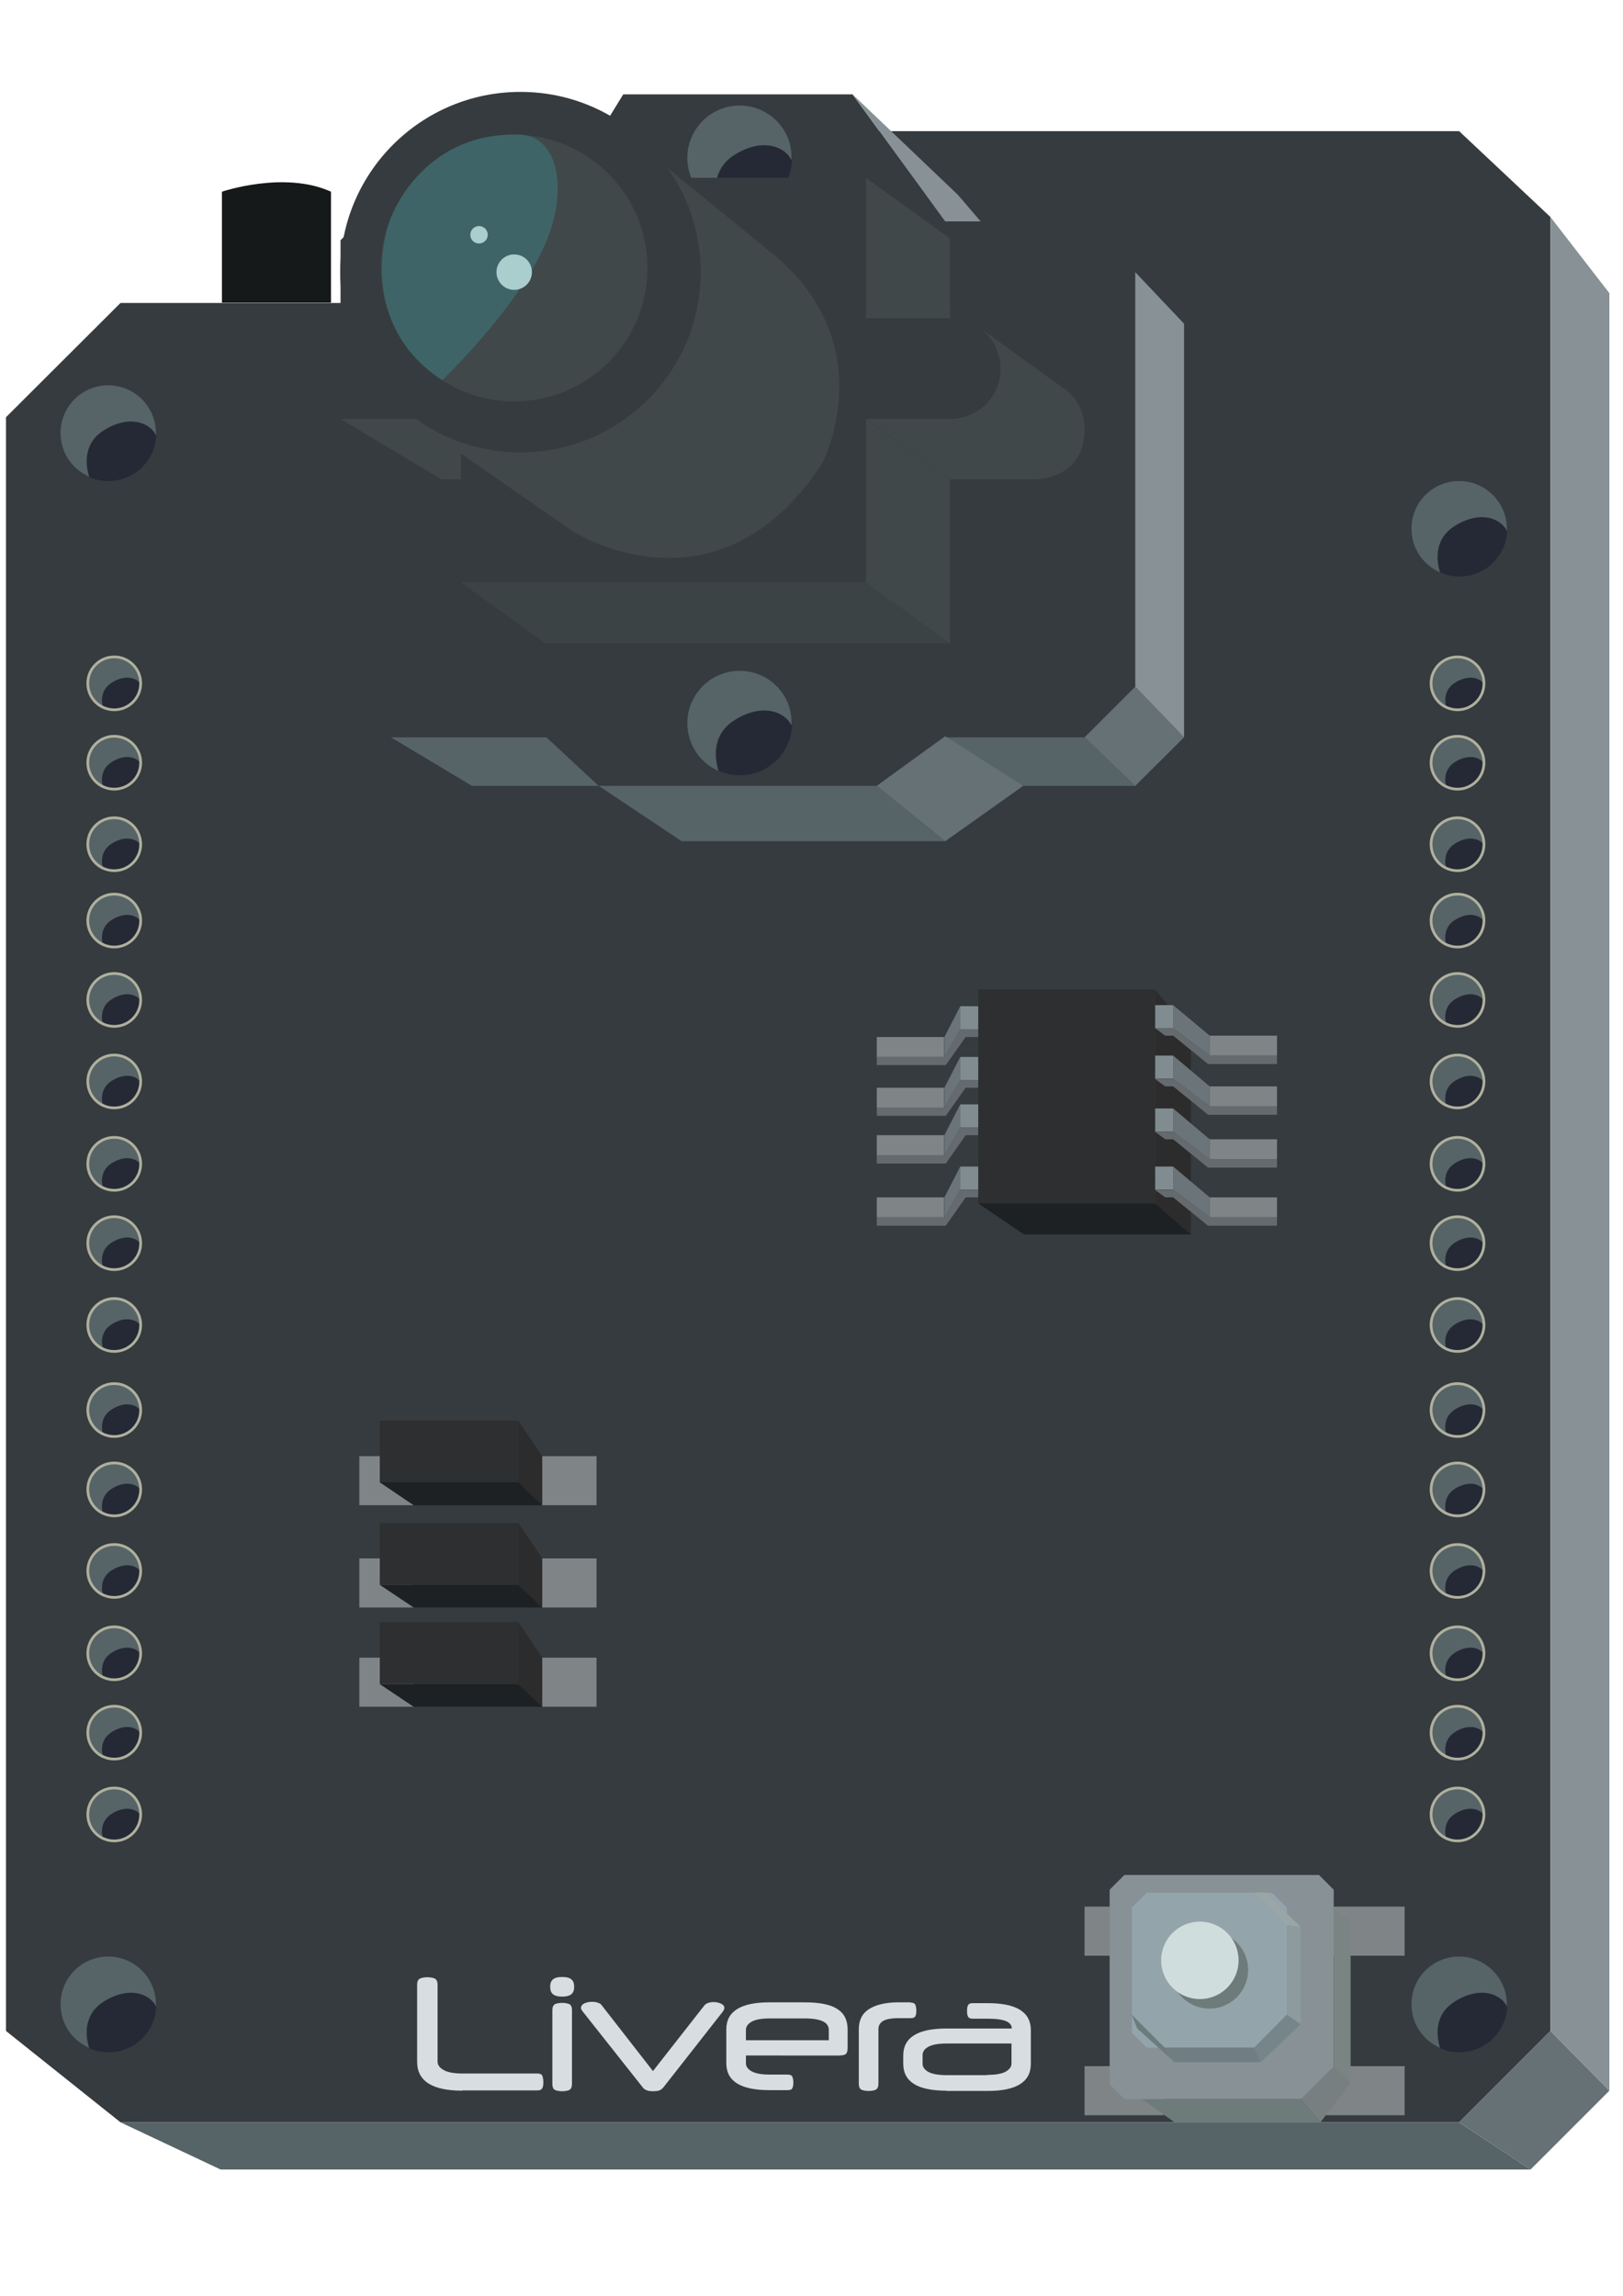 <?xml version="1.0" encoding="utf-8"?>
<!-- Generator: Adobe Illustrator 19.0.0, SVG Export Plug-In . SVG Version: 6.00 Build 0)  -->
<svg version="1.1" id="图层_1" xmlns="http://www.w3.org/2000/svg" xmlns:xlink="http://www.w3.org/1999/xlink" x="0px" y="0px"
	 viewBox="0 0 595.3 841.9" style="enable-background:new 0 0 595.3 841.9;" xml:space="preserve">
<style type="text/css">
	.st0{fill:#353B3E;}
	.st1{fill:#566367;}
	.st2{fill:#667175;}
	.st3{fill:#879196;}
	.st4{fill:#D7DDE0;}
	.st5{fill:#252835;}
	.st6{fill:#41484A;}
	.st7{fill:#3C4345;}
	.st8{fill:#3E6467;}
	.st9{fill:#AACDCE;}
	.st10{fill:#7F8487;}
	.st11{fill:none;stroke:#AFB09D;stroke-miterlimit:10;}
	.st12{fill:#2D2F30;}
	.st13{fill:#2C2C2D;}
	.st14{fill:#1E2123;}
	.st15{fill:#656A6E;}
	.st16{fill:#808C8F;}
	.st17{fill:#6B7478;}
	.st18{fill:#94A4AB;}
	.st19{fill:#707D82;}
	.st20{fill:#768589;}
	.st21{fill:#8D9B9E;}
	.st22{fill:#99A5A7;}
	.st23{fill:#6C7C7D;}
	.st24{fill:#6E7B7B;}
	.st25{fill:#D0DDDD;}
	.st26{fill:#787F80;}
	.st27{fill:#7A8483;}
	.st28{fill:#15191A;}
</style>
<g id="XMLID_379_">
	<g id="XMLID_381_">
		<polygon id="XMLID_666_" class="st0" points="44.2,111.1 136.5,111.1 191.1,48.1 535.2,48.1 568.7,79.6 568.7,744.8 535.2,778.3 
			44.2,778.3 2.2,744.8 2.2,153 		"/>
		<polygon id="XMLID_665_" class="st1" points="44.2,778.3 80.9,795.6 561.4,795.6 535.2,778.3 		"/>
		<polygon id="XMLID_664_" class="st2" points="561.4,795.6 590.3,766.7 568.7,744.8 535.2,778.3 		"/>
		<polygon id="XMLID_663_" class="st3" points="590.3,766.7 590.3,107.5 568.7,79.6 568.7,744.8 		"/>
		<g id="XMLID_378_">
			<path id="XMLID_667_" class="st4" d="M169.6,766.7c-11,0-16.6-3.5-16.6-10.6v-28.3c0-1.1,0.3-1.8,1-2.2c0.6-0.3,1.5-0.5,2.7-0.5
				c1.2,0,2.2,0.2,2.8,0.5c0.6,0.3,1,1.1,1,2.2V756c0,1.2,0.7,2.3,2.2,3.1c1.5,0.9,3.9,1.3,7.1,1.3h27.4c0.9,0,1.5,0.3,1.7,0.8
				s0.4,1.3,0.4,2.3c0,1-0.1,1.8-0.4,2.3c-0.3,0.5-0.8,0.8-1.7,0.8H169.6z"/>
			<path id="XMLID_669_" class="st4" d="M201.8,728.6c0-1.2,0.3-2.1,1-2.7c0.7-0.6,1.8-0.9,3.4-0.9c1.6,0,2.7,0.3,3.4,0.9
				c0.7,0.6,1,1.5,1,2.7c0,1.2-0.3,2.1-1,2.7c-0.7,0.6-1.8,0.9-3.4,0.9c-1.6,0-2.7-0.3-3.4-0.9C202.1,730.7,201.8,729.8,201.8,728.6
				z M209.8,764.2c0,1.1-0.3,1.8-0.9,2.2c-0.6,0.3-1.5,0.5-2.7,0.5c-1.2,0-2.1-0.2-2.7-0.5c-0.6-0.3-0.9-1.1-0.9-2.2v-27
				c0-1.1,0.3-1.8,0.9-2.2c0.6-0.3,1.5-0.5,2.7-0.5c1.2,0,2.1,0.2,2.7,0.5c0.6,0.3,0.9,1.1,0.9,2.2V764.2z"/>
			<path id="XMLID_672_" class="st4" d="M239.5,766.9c-1,0-1.8-0.1-2.4-0.4c-0.6-0.2-1.1-0.6-1.5-1.2l-22-27.8
				c-0.3-0.4-0.5-0.8-0.5-1.2c0-0.6,0.4-1.2,1.2-1.6c0.8-0.4,1.8-0.6,3-0.6c0.6,0,1.3,0.1,1.9,0.3c0.7,0.2,1.2,0.5,1.6,1.1l18.7,24
				l18.8-24c0.4-0.5,0.9-0.8,1.5-1c0.6-0.2,1.2-0.3,1.9-0.3c1,0,2,0.2,2.8,0.6c0.8,0.4,1.2,0.9,1.2,1.5c0,0.4-0.2,0.8-0.5,1.3
				l-21.8,27.8c-0.4,0.5-0.9,0.9-1.5,1.2C241.3,766.8,240.5,766.9,239.5,766.9z"/>
			<path id="XMLID_674_" class="st4" d="M273.6,753.8v2.9c0,1.1,0.7,2.1,2.1,2.9c1.4,0.8,3.7,1.2,6.8,1.2h6.4c0.9,0,1.4,0.2,1.7,0.7
				c0.2,0.5,0.4,1.2,0.4,2.1c0,1-0.1,1.7-0.4,2.2c-0.2,0.5-0.8,0.7-1.7,0.7h-6.7c-10.6,0-15.8-3.3-15.8-9.9v-12.4
				c0-6.6,5.3-9.9,15.8-9.9h12.9c5.6,0,9.6,0.8,12.1,2.5c2.5,1.6,3.7,4.1,3.7,7.5v6.6c0,1.1-0.2,1.9-0.6,2.3
				c-0.4,0.4-1.3,0.6-2.7,0.6H273.6z M273.6,748.2H304v-3.8c0-1.3-0.7-2.4-2.1-3.1s-3.7-1.1-6.9-1.1h-12.5c-3.1,0-5.4,0.4-6.8,1.2
				c-1.4,0.8-2.1,1.8-2.1,3V748.2z"/>
			<path id="XMLID_677_" class="st4" d="M334,734.4c0.9,0,1.4,0.2,1.7,0.7c0.2,0.5,0.4,1.2,0.4,2.2s-0.1,1.7-0.4,2.1
				c-0.2,0.5-0.8,0.7-1.7,0.7h-4.4c-2.8,0-4.7,0.4-5.8,1.1c-1.1,0.7-1.6,1.7-1.6,3v19.9c0,1.1-0.3,1.8-0.9,2.2
				c-0.6,0.3-1.5,0.5-2.7,0.5c-1.2,0-2.1-0.2-2.7-0.5c-0.6-0.3-0.9-1.1-0.9-2.2v-19.9c0-3.3,1.2-5.8,3.7-7.4
				c2.5-1.6,6.1-2.5,10.8-2.5H334z"/>
			<path id="XMLID_679_" class="st4" d="M347.1,766.7c-10.6,0-15.8-3.3-15.8-9.9v-3c0-6.6,5.3-9.9,15.8-9.9h24v-0.1
				c0-1.1-0.7-2-2.1-2.6c-1.4-0.6-3.7-0.9-6.9-0.9h-5.3c-0.9,0-1.4-0.2-1.7-0.7c-0.3-0.5-0.4-1.2-0.4-2.1c0-1,0.1-1.7,0.4-2.2
				c0.3-0.5,0.8-0.7,1.7-0.7h5.5c10.6,0,15.8,3.3,15.8,9.9v12.4c0,6.6-5.3,9.9-15.8,9.9H347.1z M362.1,760.9c3.1,0,5.4-0.4,6.8-1.2
				c1.4-0.8,2.1-1.8,2.1-2.9v-7.4h-23.7c-3.1,0-5.4,0.4-6.8,1.2c-1.4,0.8-2.1,1.8-2.1,3v3.3c0,1.1,0.7,2.1,2.1,2.9
				c1.4,0.8,3.7,1.2,6.8,1.2H362.1z"/>
		</g>
		<g id="XMLID_659_">
			<path id="XMLID_661_" class="st5" d="M37.9,734.2c-7.9,5.1-6.3,13.5-5.2,16.9c2.2,1,4.5,1.5,7.1,1.5c9.4,0,17.1-7.4,17.5-16.7
				C55.2,731.5,47.6,728,37.9,734.2z"/>
			<path id="XMLID_660_" class="st1" d="M39.7,717.5c-9.7,0-17.5,7.8-17.5,17.5c0,7.2,4.3,13.3,10.5,16c-1.1-3.4-2.7-11.8,5.2-16.9
				c9.7-6.2,17.3-2.7,19.3,1.7c0-0.3,0-0.5,0-0.8C57.2,725.4,49.4,717.5,39.7,717.5z"/>
		</g>
		<g id="XMLID_656_">
			<path id="XMLID_658_" class="st5" d="M533.4,734.2c-7.9,5.1-6.3,13.5-5.2,16.9c2.2,1,4.5,1.5,7.1,1.5c9.4,0,17.1-7.4,17.5-16.7
				C550.6,731.5,543,728,533.4,734.2z"/>
			<path id="XMLID_657_" class="st1" d="M535.2,717.5c-9.7,0-17.5,7.8-17.5,17.5c0,7.2,4.3,13.3,10.5,16c-1.1-3.4-2.7-11.8,5.2-16.9
				c9.7-6.2,17.3-2.7,19.3,1.7c0-0.3,0-0.5,0-0.8C552.7,725.4,544.8,717.5,535.2,717.5z"/>
		</g>
		<g id="XMLID_653_">
			<path id="XMLID_655_" class="st5" d="M37.9,158c-7.9,5.1-6.3,13.5-5.2,16.9c2.2,1,4.5,1.5,7.1,1.5c9.4,0,17.1-7.4,17.5-16.7
				C55.2,155.3,47.6,151.8,37.9,158z"/>
			<path id="XMLID_654_" class="st1" d="M39.7,141.3c-9.7,0-17.5,7.8-17.5,17.5c0,7.2,4.3,13.3,10.5,16c-1.1-3.4-2.7-11.8,5.2-16.9
				c9.7-6.2,17.3-2.7,19.3,1.7c0-0.3,0-0.5,0-0.8C57.2,149.2,49.4,141.3,39.7,141.3z"/>
		</g>
		<g id="XMLID_650_">
			<path id="XMLID_652_" class="st5" d="M533.4,193c-7.9,5.1-6.3,13.5-5.2,16.9c2.2,1,4.5,1.5,7.1,1.5c9.4,0,17.1-7.4,17.5-16.7
				C550.6,190.3,543,186.8,533.4,193z"/>
			<path id="XMLID_651_" class="st1" d="M535.2,176.4c-9.7,0-17.5,7.8-17.5,17.5c0,7.2,4.3,13.3,10.5,16c-1.1-3.4-2.7-11.8,5.2-16.9
				c9.7-6.2,17.3-2.7,19.3,1.7c0-0.3,0-0.5,0-0.8C552.7,184.2,544.8,176.4,535.2,176.4z"/>
		</g>
		<g id="XMLID_623_">
			<g id="XMLID_632_">
				<path id="XMLID_649_" class="st0" d="M409.5,270.4H131.8c-2.7-2.7-4.2-4.2-6.9-6.9V88.1c2.7-2.7,4.2-4.2,6.9-6.9h277.7
					c2.7,2.7,4.2,4.2,6.9,6.9v175.4C413.7,266.2,412.2,267.7,409.5,270.4z"/>
				<polygon id="XMLID_648_" class="st1" points="143.4,270.4 173.1,288.2 416.4,288.2 397.8,270.4 				"/>
				<polygon id="XMLID_647_" class="st2" points="416.4,288.2 434.3,270.4 416.4,251.8 397.8,270.4 				"/>
				<polygon id="XMLID_646_" class="st3" points="434.3,270.4 434.3,118.7 416.4,99.8 416.4,251.8 				"/>
				<polyline id="XMLID_645_" class="st0" points="346.7,81.2 312.7,34.6 228.6,34.6 200,81.2 				"/>
				<polygon id="XMLID_644_" class="st0" points="200,270 219.6,288.2 321.6,288.2 346.7,270 				"/>
				<polygon id="XMLID_643_" class="st1" points="219.6,288.2 250,308.5 346.7,308.5 321.6,288.2 				"/>
				<polygon id="XMLID_642_" class="st2" points="346.7,270 321.6,288.2 346.7,308.5 375.3,288.2 				"/>
				<path id="XMLID_641_" class="st2" d="M312.7,34.6"/>
				<path id="XMLID_640_" class="st2" d="M312.7,34.6"/>
				<polygon id="XMLID_639_" class="st3" points="346.7,81.2 359.7,81.2 351.3,71.4 312.7,34.6 				"/>
				<g id="XMLID_636_">
					<path id="XMLID_638_" class="st5" d="M269.4,56.9c-8.6,5.5-6.9,14.8-5.7,18.5c2.4,1,5,1.6,7.7,1.6c10.3,0,18.7-8.1,19.1-18.3
						C288.2,54,279.9,50.2,269.4,56.9z"/>
					<path id="XMLID_637_" class="st1" d="M271.3,38.7c-10.6,0-19.2,8.6-19.2,19.2c0,7.8,4.7,14.6,11.4,17.5
						c-1.2-3.7-2.9-13,5.7-18.5c10.6-6.8,18.9-2.9,21.1,1.8c0-0.3,0-0.6,0-0.9C290.5,47.3,281.9,38.7,271.3,38.7z"/>
				</g>
				<g id="XMLID_633_">
					<path id="XMLID_635_" class="st5" d="M269.4,264.2c-8.6,5.5-6.9,14.8-5.7,18.5c2.4,1,5,1.6,7.7,1.6c10.3,0,18.7-8.1,19.1-18.3
						C288.2,261.3,279.9,257.5,269.4,264.2z"/>
					<path id="XMLID_634_" class="st1" d="M271.3,246c-10.6,0-19.2,8.6-19.2,19.2c0,7.8,4.7,14.6,11.4,17.5
						c-1.2-3.7-2.9-13,5.7-18.5c10.6-6.8,18.9-2.9,21.1,1.8c0-0.3,0-0.6,0-0.9C290.5,254.6,281.9,246,271.3,246z"/>
				</g>
			</g>
			<path id="XMLID_631_" class="st6" d="M348.4,175.8h31c0,0,18.4,0.3,18.4-18.4c0,0,0.3-9.3-7-14.5l-31.6-22.8
				c0,0-5.4,27.5-10.6,33.4h-31L348.4,175.8z"/>
			<path id="XMLID_630_" class="st0" d="M348.5,116.7h-31V65.2H169.1v51.6H131c-10.2,0-18.4,8.2-18.4,18.4s8.2,18.4,18.4,18.4h38.1
				v60.1h148.5v-60.1h31c10.2,0,18.4-8.2,18.4-18.4S358.7,116.7,348.5,116.7z"/>
			<polygon id="XMLID_629_" class="st7" points="169.1,213.6 200,235.9 348.4,235.9 317.6,213.6 			"/>
			<polygon id="XMLID_628_" class="st6" points="317.6,213.6 317.6,153.6 348.4,175.8 348.4,235.9 			"/>
			<polygon id="XMLID_627_" class="st6" points="317.6,65.2 348.4,87.4 348.5,116.7 317.6,116.7 			"/>
			<polygon id="XMLID_626_" class="st6" points="169.1,153.6 169.1,175.8 161.9,175.8 124.8,153.6 			"/>
			<path id="XMLID_625_" class="st6" d="M156.9,157.9l53,36.8c0,0,52.7,34.3,91.6-24.6c0,0,22.5-42.7-17.2-76.3L224,44.6
				L156.9,157.9z"/>
			<circle id="XMLID_624_" class="st0" cx="190.9" cy="99.8" r="66.1"/>
		</g>
		<circle id="XMLID_622_" class="st6" cx="188.6" cy="98.3" r="48.9"/>
		<path id="XMLID_621_" class="st8" d="M162.2,139.4c0,0,26.1-24.7,37.1-48.4c9.7-20.9,5.5-41-8.4-41.6
			c-29.6-1.2-43.4,20.1-47.6,30.7C139,90.8,134.5,121.6,162.2,139.4z"/>
		<circle id="XMLID_620_" class="st9" cx="188.6" cy="99.8" r="6.5"/>
		<circle id="XMLID_619_" class="st9" cx="175.7" cy="86.1" r="3.2"/>
		<rect id="XMLID_618_" x="486.2" y="699.2" class="st10" width="29" height="18"/>
		<rect id="XMLID_617_" x="486.2" y="757.7" class="st10" width="29" height="18"/>
		<rect id="XMLID_616_" x="397.8" y="699.2" class="st10" width="29" height="18"/>
		<rect id="XMLID_615_" x="397.8" y="757.7" class="st10" width="29" height="18"/>
		<g id="XMLID_539_">
			<g id="XMLID_610_">
				<g id="XMLID_612_">
					<path id="XMLID_614_" class="st5" d="M533.6,665.1c-4.5,2.9-3.6,7.7-3,9.6c1.2,0.5,2.6,0.8,4,0.8c5.4,0,9.7-4.2,9.9-9.5
						C543.4,663.6,539.1,661.6,533.6,665.1z"/>
					<path id="XMLID_613_" class="st1" d="M534.6,655.7c-5.5,0-10,4.5-10,10c0,4.1,2.4,7.6,6,9.1c-0.6-1.9-1.5-6.7,3-9.6
						c5.5-3.5,9.8-1.5,11,0.9c0-0.1,0-0.3,0-0.4C544.6,660.1,540.1,655.7,534.6,655.7z"/>
				</g>
				<circle id="XMLID_611_" class="st11" cx="534.6" cy="665.4" r="9.7"/>
			</g>
			<g id="XMLID_605_">
				<g id="XMLID_607_">
					<path id="XMLID_609_" class="st5" d="M533.6,635.2c-4.5,2.9-3.6,7.7-3,9.6c1.2,0.5,2.6,0.8,4,0.8c5.4,0,9.7-4.2,9.9-9.5
						C543.4,633.7,539.1,631.7,533.6,635.2z"/>
					<path id="XMLID_608_" class="st1" d="M534.6,625.7c-5.5,0-10,4.5-10,10c0,4.1,2.4,7.6,6,9.1c-0.6-1.9-1.5-6.7,3-9.6
						c5.5-3.5,9.8-1.5,11,0.9c0-0.1,0-0.3,0-0.4C544.6,630.2,540.1,625.7,534.6,625.7z"/>
				</g>
				<circle id="XMLID_606_" class="st11" cx="534.6" cy="635.4" r="9.7"/>
			</g>
			<g id="XMLID_600_">
				<g id="XMLID_602_">
					<path id="XMLID_604_" class="st5" d="M533.6,606.1c-4.5,2.9-3.6,7.7-3,9.6c1.2,0.5,2.6,0.8,4,0.8c5.4,0,9.7-4.2,9.9-9.5
						C543.4,604.6,539.1,602.6,533.6,606.1z"/>
					<path id="XMLID_603_" class="st1" d="M534.6,596.6c-5.5,0-10,4.5-10,10c0,4.1,2.4,7.6,6,9.1c-0.6-1.9-1.5-6.7,3-9.6
						c5.5-3.5,9.8-1.5,11,0.9c0-0.1,0-0.3,0-0.4C544.6,601.1,540.1,596.6,534.6,596.6z"/>
				</g>
				<circle id="XMLID_601_" class="st11" cx="534.6" cy="606.3" r="9.7"/>
			</g>
			<g id="XMLID_595_">
				<g id="XMLID_597_">
					<path id="XMLID_599_" class="st5" d="M533.6,575.9c-4.5,2.9-3.6,7.7-3,9.6c1.2,0.5,2.6,0.8,4,0.8c5.4,0,9.7-4.2,9.9-9.5
						C543.4,574.4,539.1,572.4,533.6,575.9z"/>
					<path id="XMLID_598_" class="st1" d="M534.6,566.4c-5.5,0-10,4.5-10,10c0,4.1,2.4,7.6,6,9.1c-0.6-1.9-1.5-6.7,3-9.6
						c5.5-3.5,9.8-1.5,11,0.9c0-0.1,0-0.3,0-0.4C544.6,570.9,540.1,566.4,534.6,566.4z"/>
				</g>
				<circle id="XMLID_596_" class="st11" cx="534.6" cy="576.1" r="9.7"/>
			</g>
			<g id="XMLID_590_">
				<g id="XMLID_592_">
					<path id="XMLID_594_" class="st5" d="M533.6,545.9c-4.5,2.9-3.6,7.7-3,9.6c1.2,0.5,2.6,0.8,4,0.8c5.4,0,9.7-4.2,9.9-9.5
						C543.4,544.4,539.1,542.4,533.6,545.9z"/>
					<path id="XMLID_593_" class="st1" d="M534.6,536.5c-5.5,0-10,4.5-10,10c0,4.1,2.4,7.6,6,9.1c-0.6-1.9-1.5-6.7,3-9.6
						c5.5-3.5,9.8-1.5,11,0.9c0-0.1,0-0.3,0-0.4C544.6,540.9,540.1,536.5,534.6,536.5z"/>
				</g>
				<circle id="XMLID_591_" class="st11" cx="534.6" cy="546.2" r="9.7"/>
			</g>
			<g id="XMLID_585_">
				<g id="XMLID_587_">
					<path id="XMLID_589_" class="st5" d="M533.6,516.9c-4.5,2.9-3.6,7.7-3,9.6c1.2,0.5,2.6,0.8,4,0.8c5.4,0,9.7-4.2,9.9-9.5
						C543.4,515.3,539.1,513.3,533.6,516.9z"/>
					<path id="XMLID_588_" class="st1" d="M534.6,507.4c-5.5,0-10,4.5-10,10c0,4.1,2.4,7.6,6,9.1c-0.6-1.9-1.5-6.7,3-9.6
						c5.5-3.5,9.8-1.5,11,0.9c0-0.1,0-0.3,0-0.4C544.6,511.9,540.1,507.4,534.6,507.4z"/>
				</g>
				<circle id="XMLID_586_" class="st11" cx="534.6" cy="517.1" r="9.7"/>
			</g>
			<g id="XMLID_580_">
				<g id="XMLID_582_">
					<path id="XMLID_584_" class="st5" d="M533.6,485.6c-4.5,2.9-3.6,7.7-3,9.6c1.2,0.5,2.6,0.8,4,0.8c5.4,0,9.7-4.2,9.9-9.5
						C543.4,484.1,539.1,482.1,533.6,485.6z"/>
					<path id="XMLID_583_" class="st1" d="M534.6,476.2c-5.5,0-10,4.5-10,10c0,4.1,2.4,7.6,6,9.1c-0.6-1.9-1.5-6.7,3-9.6
						c5.5-3.5,9.8-1.5,11,0.9c0-0.1,0-0.3,0-0.4C544.6,480.6,540.1,476.2,534.6,476.2z"/>
				</g>
				<circle id="XMLID_581_" class="st11" cx="534.6" cy="485.9" r="9.7"/>
			</g>
			<g id="XMLID_575_">
				<g id="XMLID_577_">
					<path id="XMLID_579_" class="st5" d="M533.6,455.7c-4.5,2.9-3.6,7.7-3,9.6c1.2,0.5,2.6,0.8,4,0.8c5.4,0,9.7-4.2,9.9-9.5
						C543.4,454.2,539.1,452.2,533.6,455.7z"/>
					<path id="XMLID_578_" class="st1" d="M534.6,446.2c-5.5,0-10,4.5-10,10c0,4.1,2.4,7.6,6,9.1c-0.6-1.9-1.5-6.7,3-9.6
						c5.5-3.5,9.8-1.5,11,0.9c0-0.1,0-0.3,0-0.4C544.6,450.7,540.1,446.2,534.6,446.2z"/>
				</g>
				<circle id="XMLID_576_" class="st11" cx="534.6" cy="455.9" r="9.7"/>
			</g>
			<g id="XMLID_570_">
				<g id="XMLID_572_">
					<path id="XMLID_574_" class="st5" d="M533.6,426.6c-4.5,2.9-3.6,7.7-3,9.6c1.2,0.5,2.6,0.8,4,0.8c5.4,0,9.7-4.2,9.9-9.5
						C543.4,425.1,539.1,423.1,533.6,426.6z"/>
					<path id="XMLID_573_" class="st1" d="M534.6,417.1c-5.5,0-10,4.5-10,10c0,4.1,2.4,7.6,6,9.1c-0.6-1.9-1.5-6.7,3-9.6
						c5.5-3.5,9.8-1.5,11,0.9c0-0.1,0-0.3,0-0.4C544.6,421.6,540.1,417.1,534.6,417.1z"/>
				</g>
				<circle id="XMLID_571_" class="st11" cx="534.6" cy="426.8" r="9.7"/>
			</g>
			<g id="XMLID_565_">
				<g id="XMLID_567_">
					<path id="XMLID_569_" class="st5" d="M533.6,396.4c-4.5,2.9-3.6,7.7-3,9.6c1.2,0.5,2.6,0.8,4,0.8c5.4,0,9.7-4.2,9.9-9.5
						C543.4,394.9,539.1,392.9,533.6,396.4z"/>
					<path id="XMLID_568_" class="st1" d="M534.6,386.9c-5.5,0-10,4.5-10,10c0,4.1,2.4,7.6,6,9.1c-0.6-1.9-1.5-6.7,3-9.6
						c5.5-3.5,9.8-1.5,11,0.9c0-0.1,0-0.3,0-0.4C544.6,391.4,540.1,386.9,534.6,386.9z"/>
				</g>
				<circle id="XMLID_566_" class="st11" cx="534.6" cy="396.6" r="9.7"/>
			</g>
			<g id="XMLID_560_">
				<g id="XMLID_562_">
					<path id="XMLID_564_" class="st5" d="M533.6,366.5c-4.5,2.9-3.6,7.7-3,9.6c1.2,0.5,2.6,0.8,4,0.8c5.4,0,9.7-4.2,9.9-9.5
						C543.4,364.9,539.1,362.9,533.6,366.5z"/>
					<path id="XMLID_563_" class="st1" d="M534.6,357c-5.5,0-10,4.5-10,10c0,4.1,2.4,7.6,6,9.1c-0.6-1.9-1.5-6.7,3-9.6
						c5.5-3.5,9.8-1.5,11,0.9c0-0.1,0-0.3,0-0.4C544.6,361.4,540.1,357,534.6,357z"/>
				</g>
				<circle id="XMLID_561_" class="st11" cx="534.6" cy="366.7" r="9.7"/>
			</g>
			<g id="XMLID_555_">
				<g id="XMLID_557_">
					<path id="XMLID_559_" class="st5" d="M533.6,337.4c-4.5,2.9-3.6,7.7-3,9.6c1.2,0.5,2.6,0.8,4,0.8c5.4,0,9.7-4.2,9.9-9.5
						C543.4,335.8,539.1,333.8,533.6,337.4z"/>
					<path id="XMLID_558_" class="st1" d="M534.6,327.9c-5.5,0-10,4.5-10,10c0,4.1,2.4,7.6,6,9.1c-0.6-1.9-1.5-6.7,3-9.6
						c5.5-3.5,9.8-1.5,11,0.9c0-0.1,0-0.3,0-0.4C544.6,332.4,540.1,327.9,534.6,327.9z"/>
				</g>
				<circle id="XMLID_556_" class="st11" cx="534.6" cy="337.6" r="9.7"/>
			</g>
			<g id="XMLID_550_">
				<g id="XMLID_552_">
					<path id="XMLID_554_" class="st5" d="M533.6,309.4c-4.5,2.9-3.6,7.7-3,9.6c1.2,0.5,2.6,0.8,4,0.8c5.4,0,9.7-4.2,9.9-9.5
						C543.4,307.8,539.1,305.8,533.6,309.4z"/>
					<path id="XMLID_553_" class="st1" d="M534.6,299.9c-5.5,0-10,4.5-10,10c0,4.1,2.4,7.6,6,9.1c-0.6-1.9-1.5-6.7,3-9.6
						c5.5-3.5,9.8-1.5,11,0.9c0-0.1,0-0.3,0-0.4C544.6,304.4,540.1,299.9,534.6,299.9z"/>
				</g>
				<circle id="XMLID_551_" class="st11" cx="534.6" cy="309.6" r="9.7"/>
			</g>
			<g id="XMLID_545_">
				<g id="XMLID_547_">
					<path id="XMLID_549_" class="st5" d="M533.6,279.4c-4.5,2.9-3.6,7.7-3,9.6c1.2,0.5,2.6,0.8,4,0.8c5.4,0,9.7-4.2,9.9-9.5
						C543.4,277.9,539.1,275.9,533.6,279.4z"/>
					<path id="XMLID_548_" class="st1" d="M534.6,270c-5.5,0-10,4.5-10,10c0,4.1,2.4,7.6,6,9.1c-0.6-1.9-1.5-6.7,3-9.6
						c5.5-3.5,9.8-1.5,11,0.9c0-0.1,0-0.3,0-0.4C544.6,274.4,540.1,270,534.6,270z"/>
				</g>
				<circle id="XMLID_546_" class="st11" cx="534.6" cy="279.7" r="9.7"/>
			</g>
			<g id="XMLID_540_">
				<g id="XMLID_542_">
					<path id="XMLID_544_" class="st5" d="M533.6,250.3c-4.5,2.9-3.6,7.7-3,9.6c1.2,0.5,2.6,0.8,4,0.8c5.4,0,9.7-4.2,9.9-9.5
						C543.4,248.8,539.1,246.8,533.6,250.3z"/>
					<path id="XMLID_543_" class="st1" d="M534.6,240.9c-5.5,0-10,4.5-10,10c0,4.1,2.4,7.6,6,9.1c-0.6-1.9-1.5-6.7,3-9.6
						c5.5-3.5,9.8-1.5,11,0.9c0-0.1,0-0.3,0-0.4C544.6,245.3,540.1,240.9,534.6,240.9z"/>
				</g>
				<circle id="XMLID_541_" class="st11" cx="534.6" cy="250.6" r="9.7"/>
			</g>
		</g>
		<g id="XMLID_463_">
			<g id="XMLID_534_">
				<g id="XMLID_536_">
					<path id="XMLID_538_" class="st5" d="M40.9,665.1c-4.5,2.9-3.6,7.7-3,9.6c1.2,0.5,2.6,0.8,4,0.8c5.4,0,9.7-4.2,9.9-9.5
						C50.8,663.6,46.4,661.6,40.9,665.1z"/>
					<path id="XMLID_537_" class="st1" d="M41.9,655.7c-5.5,0-10,4.5-10,10c0,4.1,2.4,7.6,6,9.1c-0.6-1.9-1.5-6.7,3-9.6
						c5.5-3.5,9.8-1.5,11,0.9c0-0.1,0-0.3,0-0.4C51.9,660.1,47.5,655.7,41.9,655.7z"/>
				</g>
				<circle id="XMLID_535_" class="st11" cx="41.9" cy="665.4" r="9.7"/>
			</g>
			<g id="XMLID_529_">
				<g id="XMLID_531_">
					<path id="XMLID_533_" class="st5" d="M40.9,635.2c-4.5,2.9-3.6,7.7-3,9.6c1.2,0.5,2.6,0.8,4,0.8c5.4,0,9.7-4.2,9.9-9.5
						C50.8,633.7,46.4,631.7,40.9,635.2z"/>
					<path id="XMLID_532_" class="st1" d="M41.9,625.7c-5.5,0-10,4.5-10,10c0,4.1,2.4,7.6,6,9.1c-0.6-1.9-1.5-6.7,3-9.6
						c5.5-3.5,9.8-1.5,11,0.9c0-0.1,0-0.3,0-0.4C51.9,630.2,47.5,625.7,41.9,625.7z"/>
				</g>
				<circle id="XMLID_530_" class="st11" cx="41.9" cy="635.4" r="9.7"/>
			</g>
			<g id="XMLID_524_">
				<g id="XMLID_526_">
					<path id="XMLID_528_" class="st5" d="M40.9,606.1c-4.5,2.9-3.6,7.7-3,9.6c1.2,0.5,2.6,0.8,4,0.8c5.4,0,9.7-4.2,9.9-9.5
						C50.8,604.6,46.4,602.6,40.9,606.1z"/>
					<path id="XMLID_527_" class="st1" d="M41.9,596.6c-5.5,0-10,4.5-10,10c0,4.1,2.4,7.6,6,9.1c-0.6-1.9-1.5-6.7,3-9.6
						c5.5-3.5,9.8-1.5,11,0.9c0-0.1,0-0.3,0-0.4C51.9,601.1,47.5,596.6,41.9,596.6z"/>
				</g>
				<circle id="XMLID_525_" class="st11" cx="41.9" cy="606.3" r="9.7"/>
			</g>
			<g id="XMLID_519_">
				<g id="XMLID_521_">
					<path id="XMLID_523_" class="st5" d="M40.9,575.9c-4.5,2.9-3.6,7.7-3,9.6c1.2,0.5,2.6,0.8,4,0.8c5.4,0,9.7-4.2,9.9-9.5
						C50.8,574.4,46.4,572.4,40.9,575.9z"/>
					<path id="XMLID_522_" class="st1" d="M41.9,566.4c-5.5,0-10,4.5-10,10c0,4.1,2.4,7.6,6,9.1c-0.6-1.9-1.5-6.7,3-9.6
						c5.5-3.5,9.8-1.5,11,0.9c0-0.1,0-0.3,0-0.4C51.9,570.9,47.5,566.4,41.9,566.4z"/>
				</g>
				<circle id="XMLID_520_" class="st11" cx="41.9" cy="576.1" r="9.7"/>
			</g>
			<g id="XMLID_514_">
				<g id="XMLID_516_">
					<path id="XMLID_518_" class="st5" d="M40.9,545.9c-4.5,2.9-3.6,7.7-3,9.6c1.2,0.5,2.6,0.8,4,0.8c5.4,0,9.7-4.2,9.9-9.5
						C50.8,544.4,46.4,542.4,40.9,545.9z"/>
					<path id="XMLID_517_" class="st1" d="M41.9,536.5c-5.5,0-10,4.5-10,10c0,4.1,2.4,7.6,6,9.1c-0.6-1.9-1.5-6.7,3-9.6
						c5.5-3.5,9.8-1.5,11,0.9c0-0.1,0-0.3,0-0.4C51.9,540.9,47.5,536.5,41.9,536.5z"/>
				</g>
				<circle id="XMLID_515_" class="st11" cx="41.9" cy="546.2" r="9.7"/>
			</g>
			<g id="XMLID_509_">
				<g id="XMLID_511_">
					<path id="XMLID_513_" class="st5" d="M40.9,516.9c-4.5,2.9-3.6,7.7-3,9.6c1.2,0.5,2.6,0.8,4,0.8c5.4,0,9.7-4.2,9.9-9.5
						C50.8,515.3,46.4,513.3,40.9,516.9z"/>
					<path id="XMLID_512_" class="st1" d="M41.9,507.4c-5.5,0-10,4.5-10,10c0,4.1,2.4,7.6,6,9.1c-0.6-1.9-1.5-6.7,3-9.6
						c5.5-3.5,9.8-1.5,11,0.9c0-0.1,0-0.3,0-0.4C51.9,511.9,47.5,507.4,41.9,507.4z"/>
				</g>
				<circle id="XMLID_510_" class="st11" cx="41.9" cy="517.1" r="9.7"/>
			</g>
			<g id="XMLID_504_">
				<g id="XMLID_506_">
					<path id="XMLID_508_" class="st5" d="M40.9,485.6c-4.5,2.9-3.6,7.7-3,9.6c1.2,0.5,2.6,0.8,4,0.8c5.4,0,9.7-4.2,9.9-9.5
						C50.8,484.1,46.4,482.1,40.9,485.6z"/>
					<path id="XMLID_507_" class="st1" d="M41.9,476.2c-5.5,0-10,4.5-10,10c0,4.1,2.4,7.6,6,9.1c-0.6-1.9-1.5-6.7,3-9.6
						c5.5-3.5,9.8-1.5,11,0.9c0-0.1,0-0.3,0-0.4C51.9,480.6,47.5,476.2,41.9,476.2z"/>
				</g>
				<circle id="XMLID_505_" class="st11" cx="41.9" cy="485.9" r="9.7"/>
			</g>
			<g id="XMLID_499_">
				<g id="XMLID_501_">
					<path id="XMLID_503_" class="st5" d="M40.9,455.7c-4.5,2.9-3.6,7.7-3,9.6c1.2,0.5,2.6,0.8,4,0.8c5.4,0,9.7-4.2,9.9-9.5
						C50.8,454.2,46.4,452.2,40.9,455.7z"/>
					<path id="XMLID_502_" class="st1" d="M41.9,446.2c-5.5,0-10,4.5-10,10c0,4.1,2.4,7.6,6,9.1c-0.6-1.9-1.5-6.7,3-9.6
						c5.5-3.5,9.8-1.5,11,0.9c0-0.1,0-0.3,0-0.4C51.9,450.7,47.5,446.2,41.9,446.2z"/>
				</g>
				<circle id="XMLID_500_" class="st11" cx="41.9" cy="455.9" r="9.7"/>
			</g>
			<g id="XMLID_494_">
				<g id="XMLID_496_">
					<path id="XMLID_498_" class="st5" d="M40.9,426.6c-4.5,2.9-3.6,7.7-3,9.6c1.2,0.5,2.6,0.8,4,0.8c5.4,0,9.7-4.2,9.9-9.5
						C50.8,425.1,46.4,423.1,40.9,426.6z"/>
					<path id="XMLID_497_" class="st1" d="M41.9,417.1c-5.5,0-10,4.5-10,10c0,4.1,2.4,7.6,6,9.1c-0.6-1.9-1.5-6.7,3-9.6
						c5.5-3.5,9.8-1.5,11,0.9c0-0.1,0-0.3,0-0.4C51.9,421.6,47.5,417.1,41.9,417.1z"/>
				</g>
				<circle id="XMLID_495_" class="st11" cx="41.9" cy="426.8" r="9.7"/>
			</g>
			<g id="XMLID_489_">
				<g id="XMLID_491_">
					<path id="XMLID_493_" class="st5" d="M40.9,396.4c-4.5,2.9-3.6,7.7-3,9.6c1.2,0.5,2.6,0.8,4,0.8c5.4,0,9.7-4.2,9.9-9.5
						C50.8,394.9,46.4,392.9,40.9,396.4z"/>
					<path id="XMLID_492_" class="st1" d="M41.9,386.9c-5.5,0-10,4.5-10,10c0,4.1,2.4,7.6,6,9.1c-0.6-1.9-1.5-6.7,3-9.6
						c5.5-3.5,9.8-1.5,11,0.9c0-0.1,0-0.3,0-0.4C51.9,391.4,47.5,386.9,41.9,386.9z"/>
				</g>
				<circle id="XMLID_490_" class="st11" cx="41.9" cy="396.6" r="9.7"/>
			</g>
			<g id="XMLID_484_">
				<g id="XMLID_486_">
					<path id="XMLID_488_" class="st5" d="M40.9,366.5c-4.5,2.9-3.6,7.7-3,9.6c1.2,0.5,2.6,0.8,4,0.8c5.4,0,9.7-4.2,9.9-9.5
						C50.8,364.9,46.4,362.9,40.9,366.5z"/>
					<path id="XMLID_487_" class="st1" d="M41.9,357c-5.5,0-10,4.5-10,10c0,4.1,2.4,7.6,6,9.1c-0.6-1.9-1.5-6.7,3-9.6
						c5.5-3.5,9.8-1.5,11,0.9c0-0.1,0-0.3,0-0.4C51.9,361.4,47.5,357,41.9,357z"/>
				</g>
				<circle id="XMLID_485_" class="st11" cx="41.9" cy="366.7" r="9.7"/>
			</g>
			<g id="XMLID_479_">
				<g id="XMLID_481_">
					<path id="XMLID_483_" class="st5" d="M40.9,337.4c-4.5,2.9-3.6,7.7-3,9.6c1.2,0.5,2.6,0.8,4,0.8c5.4,0,9.7-4.2,9.9-9.5
						C50.8,335.8,46.4,333.8,40.9,337.4z"/>
					<path id="XMLID_482_" class="st1" d="M41.9,327.9c-5.5,0-10,4.5-10,10c0,4.1,2.4,7.6,6,9.1c-0.6-1.9-1.5-6.7,3-9.6
						c5.5-3.5,9.8-1.5,11,0.9c0-0.1,0-0.3,0-0.4C51.9,332.4,47.5,327.9,41.9,327.9z"/>
				</g>
				<circle id="XMLID_480_" class="st11" cx="41.9" cy="337.6" r="9.7"/>
			</g>
			<g id="XMLID_474_">
				<g id="XMLID_476_">
					<path id="XMLID_478_" class="st5" d="M40.9,309.4c-4.5,2.9-3.6,7.7-3,9.6c1.2,0.5,2.6,0.8,4,0.8c5.4,0,9.7-4.2,9.9-9.5
						C50.8,307.8,46.4,305.8,40.9,309.4z"/>
					<path id="XMLID_477_" class="st1" d="M41.9,299.9c-5.5,0-10,4.5-10,10c0,4.1,2.4,7.6,6,9.1c-0.6-1.9-1.5-6.7,3-9.6
						c5.5-3.5,9.8-1.5,11,0.9c0-0.1,0-0.3,0-0.4C51.9,304.4,47.5,299.9,41.9,299.9z"/>
				</g>
				<circle id="XMLID_475_" class="st11" cx="41.9" cy="309.6" r="9.7"/>
			</g>
			<g id="XMLID_469_">
				<g id="XMLID_471_">
					<path id="XMLID_473_" class="st5" d="M40.9,279.4c-4.5,2.9-3.6,7.7-3,9.6c1.2,0.5,2.6,0.8,4,0.8c5.4,0,9.7-4.2,9.9-9.5
						C50.8,277.9,46.4,275.9,40.9,279.4z"/>
					<path id="XMLID_472_" class="st1" d="M41.9,270c-5.5,0-10,4.5-10,10c0,4.1,2.4,7.6,6,9.1c-0.6-1.9-1.5-6.7,3-9.6
						c5.5-3.5,9.8-1.5,11,0.9c0-0.1,0-0.3,0-0.4C51.9,274.4,47.5,270,41.9,270z"/>
				</g>
				<circle id="XMLID_470_" class="st11" cx="41.9" cy="279.7" r="9.7"/>
			</g>
			<g id="XMLID_464_">
				<g id="XMLID_466_">
					<path id="XMLID_468_" class="st5" d="M40.9,250.3c-4.5,2.9-3.6,7.7-3,9.6c1.2,0.5,2.6,0.8,4,0.8c5.4,0,9.7-4.2,9.9-9.5
						C50.8,248.8,46.4,246.8,40.9,250.3z"/>
					<path id="XMLID_467_" class="st1" d="M41.9,240.9c-5.5,0-10,4.5-10,10c0,4.1,2.4,7.6,6,9.1c-0.6-1.9-1.5-6.7,3-9.6
						c5.5-3.5,9.8-1.5,11,0.9c0-0.1,0-0.3,0-0.4C51.9,245.3,47.5,240.9,41.9,240.9z"/>
				</g>
				<circle id="XMLID_465_" class="st11" cx="41.9" cy="250.6" r="9.7"/>
			</g>
		</g>
		<g id="XMLID_459_">
			<rect id="XMLID_462_" x="358.8" y="362.9" class="st12" width="64.9" height="78.4"/>
			<polygon id="XMLID_461_" class="st13" points="423.7,362.9 436.8,379 436.8,452.7 423.7,441.3 			"/>
			<polygon id="XMLID_460_" class="st14" points="358.8,441.3 375.6,452.7 436.8,452.7 423.7,441.3 			"/>
		</g>
		<rect id="XMLID_458_" x="443.7" y="441.3" class="st0" width="24.7" height="7.3"/>
		<g id="XMLID_453_">
			<polygon id="XMLID_457_" class="st15" points="423.7,436.4 430.3,436.4 443.7,446.4 468.4,446.4 468.4,449.5 443.1,449.5 
				430.3,439.1 427.4,439.1 			"/>
			<rect id="XMLID_456_" x="423.7" y="427.8" class="st16" width="6.6" height="8.5"/>
			<polygon id="XMLID_455_" class="st17" points="430.3,436.4 443.7,446.4 443.7,439.1 430.3,427.8 			"/>
			<rect id="XMLID_454_" x="443.7" y="439.1" class="st10" width="24.7" height="7.3"/>
		</g>
		<g id="XMLID_448_">
			<polygon id="XMLID_452_" class="st15" points="423.7,415.1 430.3,415.1 443.7,425.1 468.4,425.1 468.4,428.2 443.1,428.2 
				430.3,417.8 427.4,417.8 			"/>
			<rect id="XMLID_451_" x="423.7" y="406.5" class="st16" width="6.6" height="8.5"/>
			<polygon id="XMLID_450_" class="st17" points="430.3,415.1 443.7,425.1 443.7,417.8 430.3,406.5 			"/>
			<rect id="XMLID_449_" x="443.7" y="417.8" class="st10" width="24.7" height="7.3"/>
		</g>
		<g id="XMLID_443_">
			<polygon id="XMLID_447_" class="st15" points="423.7,395.7 430.3,395.7 443.7,405.7 468.4,405.7 468.4,408.8 443.1,408.8 
				430.3,398.4 427.4,398.4 			"/>
			<rect id="XMLID_446_" x="423.7" y="387.1" class="st16" width="6.6" height="8.5"/>
			<polygon id="XMLID_445_" class="st17" points="430.3,395.7 443.7,405.7 443.7,398.4 430.3,387.1 			"/>
			<rect id="XMLID_444_" x="443.7" y="398.4" class="st10" width="24.7" height="7.3"/>
		</g>
		<g id="XMLID_438_">
			<polygon id="XMLID_442_" class="st15" points="423.7,377.1 430.3,377.1 443.7,387.1 468.4,387.1 468.4,390.2 443.1,390.2 
				430.3,379.8 427.4,379.8 			"/>
			<rect id="XMLID_441_" x="423.7" y="368.6" class="st16" width="6.6" height="8.5"/>
			<polygon id="XMLID_440_" class="st17" points="430.3,377.1 443.7,387.1 443.7,379.8 430.3,368.6 			"/>
			<rect id="XMLID_439_" x="443.7" y="379.8" class="st10" width="24.7" height="7.3"/>
		</g>
		<g id="XMLID_433_">
			<polygon id="XMLID_437_" class="st15" points="358.8,436.4 352.2,436.4 346.4,446.4 321.6,446.4 321.6,449.5 346.9,449.5 
				354.2,439.1 358.8,439.1 			"/>
			<rect id="XMLID_436_" x="352.2" y="427.8" class="st16" width="6.6" height="8.5"/>
			<polygon id="XMLID_435_" class="st17" points="352.2,436.4 346.4,446.4 346.4,439.1 352.2,427.8 			"/>
			<rect id="XMLID_434_" x="321.6" y="439.1" class="st10" width="24.7" height="7.3"/>
		</g>
		<g id="XMLID_428_">
			<polygon id="XMLID_432_" class="st15" points="358.8,413.6 352.2,413.6 346.4,423.6 321.6,423.6 321.6,426.7 346.9,426.7 
				354.2,416.3 358.8,416.3 			"/>
			<rect id="XMLID_431_" x="352.2" y="405" class="st16" width="6.6" height="8.5"/>
			<polygon id="XMLID_430_" class="st17" points="352.2,413.6 346.4,423.6 346.4,416.3 352.2,405 			"/>
			<rect id="XMLID_429_" x="321.6" y="416.3" class="st10" width="24.7" height="7.3"/>
		</g>
		<g id="XMLID_423_">
			<polygon id="XMLID_427_" class="st15" points="358.8,396.1 352.2,396.1 346.4,406.2 321.6,406.2 321.6,409.2 346.9,409.2 
				354.2,398.9 358.8,398.9 			"/>
			<rect id="XMLID_426_" x="352.2" y="387.6" class="st16" width="6.6" height="8.5"/>
			<polygon id="XMLID_425_" class="st17" points="352.2,396.1 346.4,406.2 346.4,398.9 352.2,387.6 			"/>
			<rect id="XMLID_424_" x="321.6" y="398.9" class="st10" width="24.7" height="7.3"/>
		</g>
		<g id="XMLID_418_">
			<polygon id="XMLID_422_" class="st15" points="358.8,377.5 352.2,377.5 346.4,387.6 321.6,387.6 321.6,390.6 346.9,390.6 
				354.2,380.3 358.8,380.3 			"/>
			<rect id="XMLID_421_" x="352.2" y="369" class="st16" width="6.6" height="8.5"/>
			<polygon id="XMLID_420_" class="st17" points="352.2,377.5 346.4,387.6 346.4,380.3 352.2,369 			"/>
			<rect id="XMLID_419_" x="321.6" y="380.3" class="st10" width="24.7" height="7.3"/>
		</g>
		<g id="XMLID_406_">
			<path id="XMLID_417_" class="st3" d="M483.8,769.8h-71.4c-2.1-2.1-3.3-3.3-5.4-5.4V693c2.1-2.1,3.3-3.3,5.4-5.4h71.4
				c2.1,2.1,3.3,3.3,5.4,5.4v71.4C487.1,766.5,485.9,767.7,483.8,769.8z"/>
			<path id="XMLID_416_" class="st18" d="M466.6,750.9h-46c-2.1-2.1-3.3-3.3-5.4-5.4v-46c2.1-2.1,3.3-3.3,5.4-5.4h46
				c2.1,2.1,3.3,3.3,5.4,5.4v46C469.9,747.5,468.7,748.7,466.6,750.9z"/>
			<polygon id="XMLID_415_" class="st19" points="427.2,750.9 430.8,756.2 462.5,756.2 460,750.9 			"/>
			<polygon id="XMLID_414_" class="st20" points="460,750.9 472,738.8 477.1,742.3 462.5,756.2 			"/>
			<polygon id="XMLID_413_" class="st21" points="472,738.8 472,706 477.1,706.7 477.1,742.3 			"/>
			<path id="XMLID_412_" class="st21" d="M375.9,687.5"/>
			<polygon id="XMLID_411_" class="st22" points="460,694 472,706 477.1,706.7 464.2,694 			"/>
			<polygon id="XMLID_410_" class="st23" points="415.1,738.8 417.1,743.9 430.8,756.2 427.2,750.9 			"/>
			<path id="XMLID_409_" class="st23" d="M375.9,682.9"/>
			<circle id="XMLID_408_" class="st24" cx="443.6" cy="722.4" r="14.2"/>
			<circle id="XMLID_407_" class="st25" cx="440.1" cy="718.9" r="14.2"/>
		</g>
		<polygon id="XMLID_405_" class="st24" points="419,769.8 430.8,778.3 484.3,778.3 477.1,769.8 		"/>
		<polygon id="XMLID_404_" class="st26" points="477.1,769.8 489.2,757.8 495.4,763.8 484.3,778.3 		"/>
		<polygon id="XMLID_403_" class="st27" points="489.2,699.6 495.4,704.8 495.4,763.8 489.2,757.8 		"/>
		<g id="XMLID_396_">
			<rect id="XMLID_402_" x="131.8" y="607.9" class="st10" width="19.9" height="18"/>
			<g id="XMLID_398_">
				<rect id="XMLID_401_" x="139.3" y="594.9" class="st12" width="50.8" height="22.7"/>
				<polygon id="XMLID_400_" class="st13" points="190.1,594.9 198.9,607.9 198.9,625.9 190.1,617.6 				"/>
				<polygon id="XMLID_399_" class="st14" points="139.3,617.6 151.7,625.9 198.9,625.9 190.1,617.6 				"/>
			</g>
			<rect id="XMLID_397_" x="198.9" y="607.9" class="st10" width="19.9" height="18"/>
		</g>
		<g id="XMLID_389_">
			<rect id="XMLID_395_" x="131.8" y="571.5" class="st10" width="19.9" height="18"/>
			<g id="XMLID_391_">
				<rect id="XMLID_394_" x="139.3" y="558.5" class="st12" width="50.8" height="22.7"/>
				<polygon id="XMLID_393_" class="st13" points="190.1,558.5 198.9,571.5 198.9,589.5 190.1,581.2 				"/>
				<polygon id="XMLID_392_" class="st14" points="139.3,581.2 151.7,589.5 198.9,589.5 190.1,581.2 				"/>
			</g>
			<rect id="XMLID_390_" x="198.9" y="571.5" class="st10" width="19.9" height="18"/>
		</g>
		<g id="XMLID_382_">
			<rect id="XMLID_388_" x="131.8" y="534" class="st10" width="19.9" height="18"/>
			<g id="XMLID_384_">
				<rect id="XMLID_387_" x="139.3" y="521" class="st12" width="50.8" height="22.7"/>
				<polygon id="XMLID_386_" class="st13" points="190.1,521 198.9,534 198.9,552 190.1,543.6 				"/>
				<polygon id="XMLID_385_" class="st14" points="139.3,543.6 151.7,552 198.9,552 190.1,543.6 				"/>
			</g>
			<rect id="XMLID_383_" x="198.9" y="534" class="st10" width="19.9" height="18"/>
		</g>
	</g>
	<path id="XMLID_380_" class="st28" d="M81.4,111.1V70.3c0,0,22.9-7.8,40,0v40.7H81.4z"/>
</g>
</svg>
